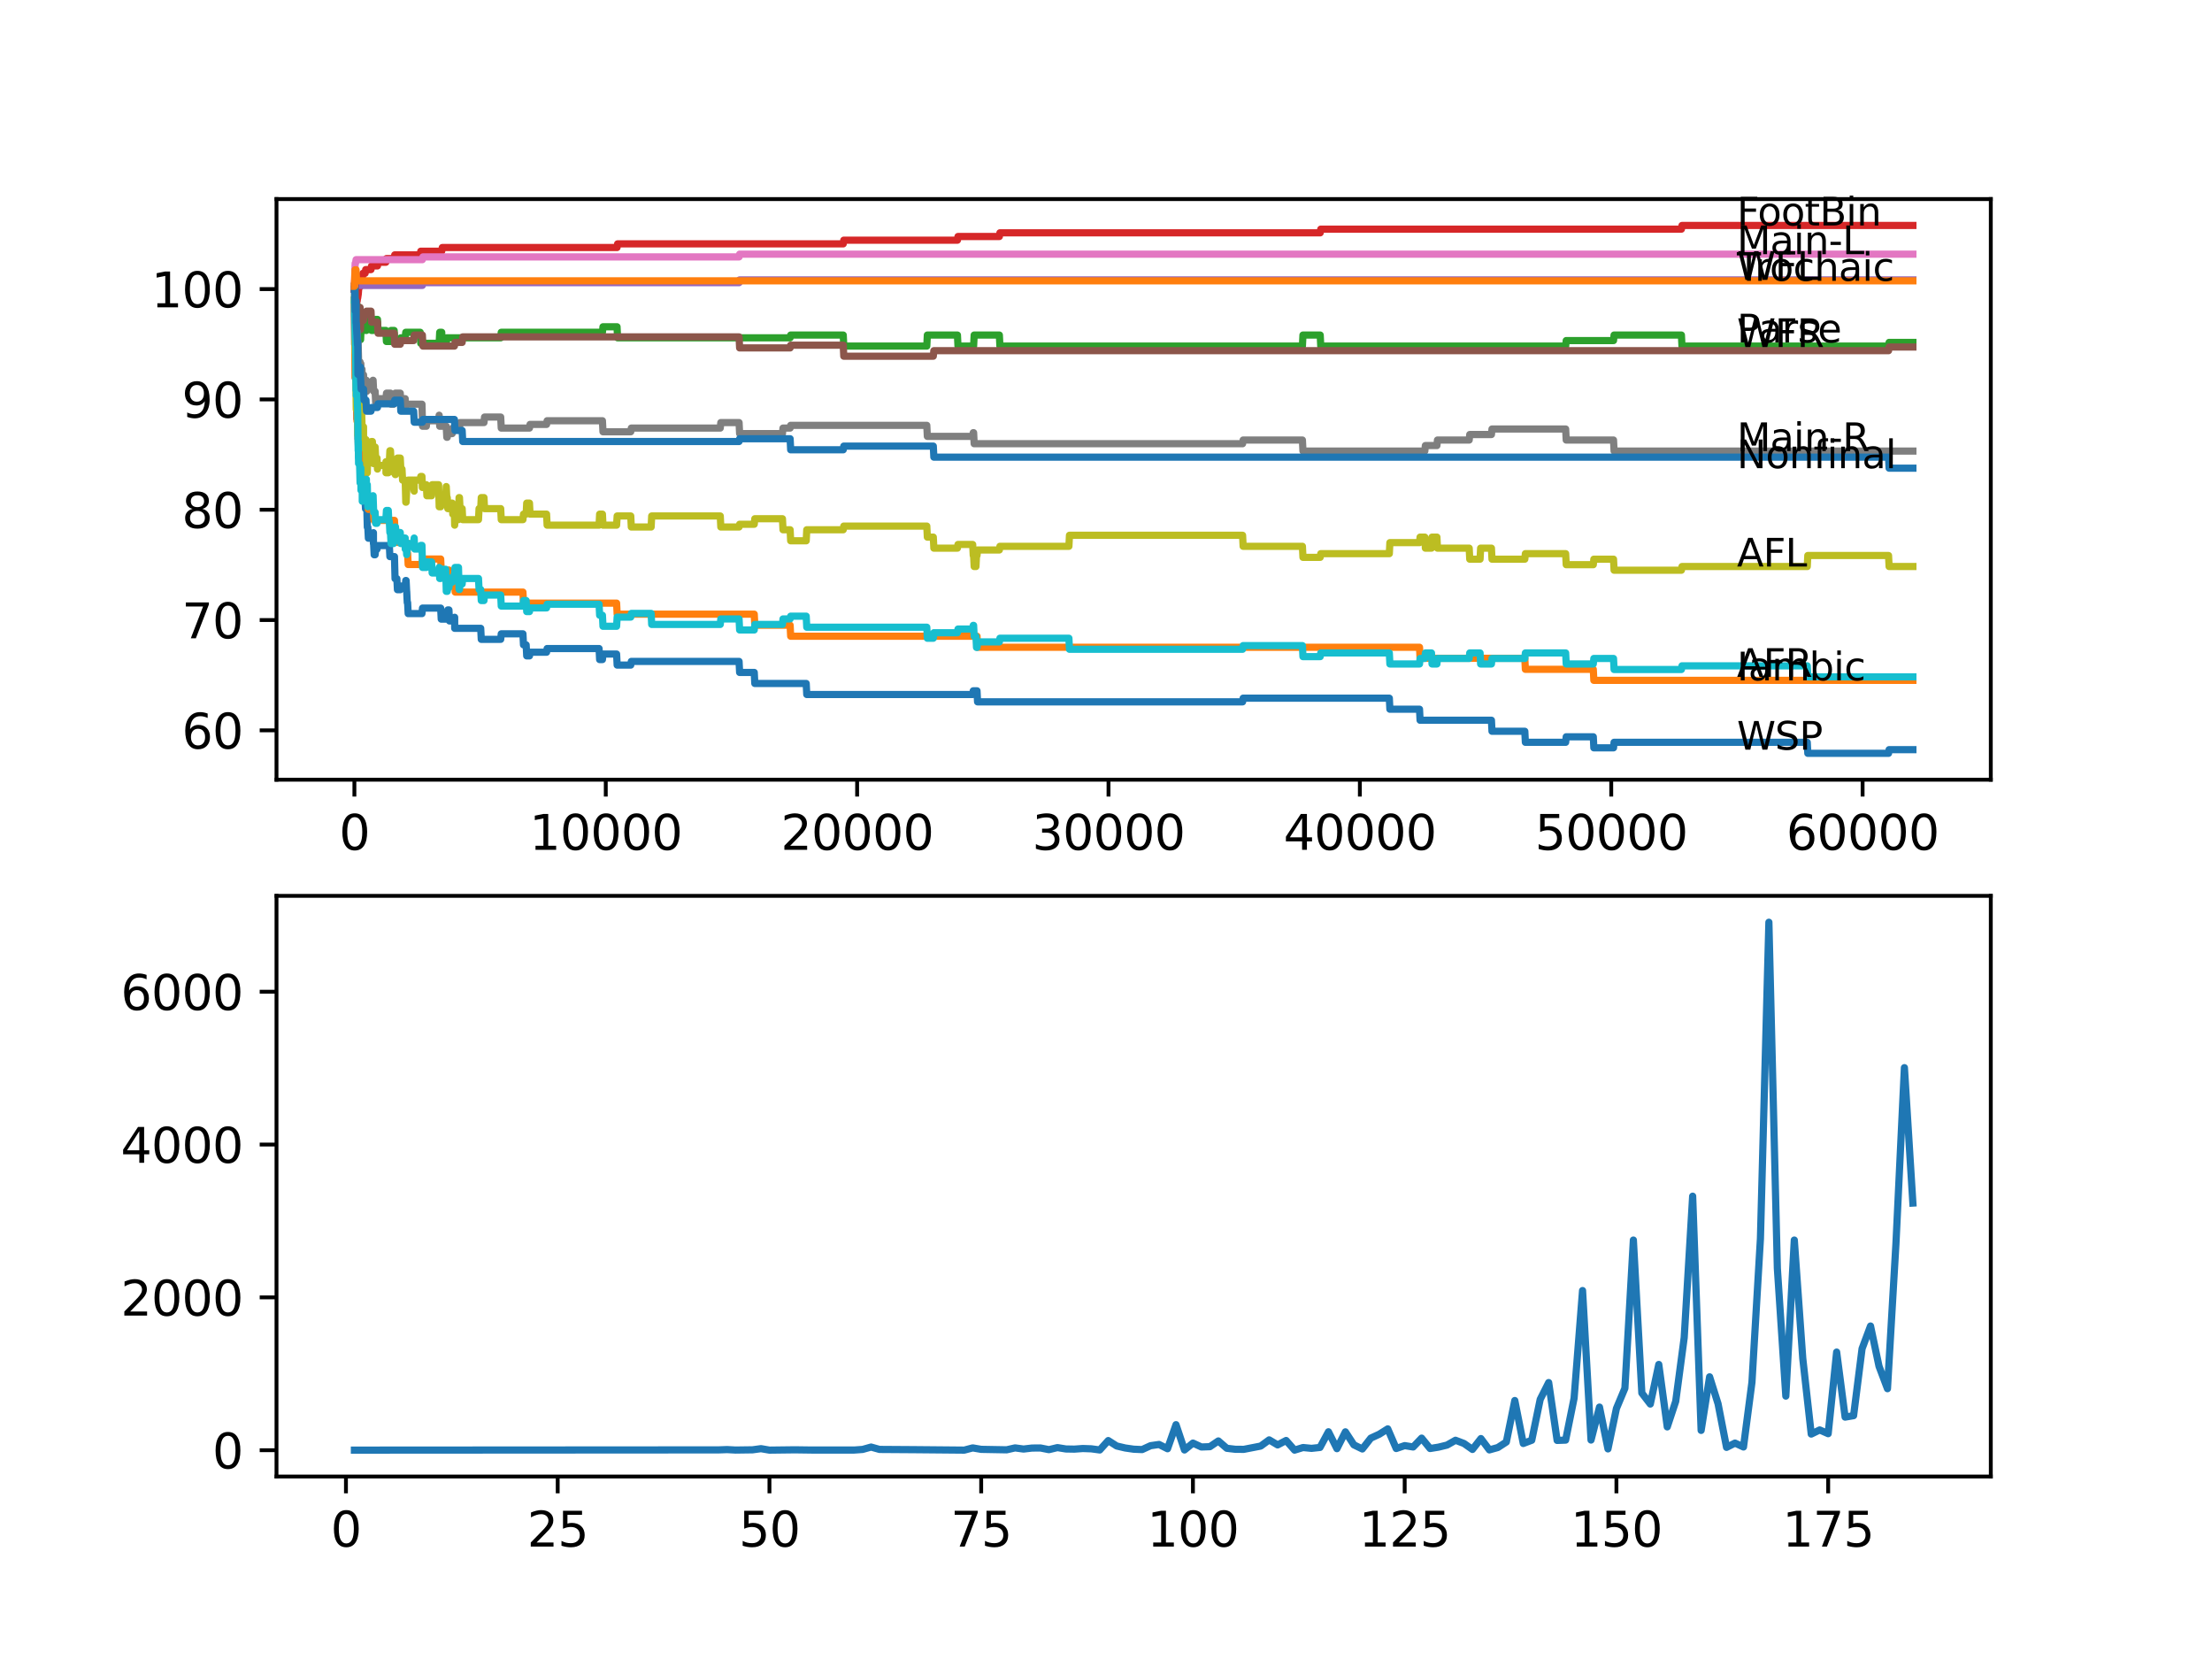 <?xml version="1.0" encoding="utf-8" standalone="no"?>
<!DOCTYPE svg PUBLIC "-//W3C//DTD SVG 1.1//EN"
  "http://www.w3.org/Graphics/SVG/1.1/DTD/svg11.dtd">
<svg xmlns:xlink="http://www.w3.org/1999/xlink" width="460.8pt" height="345.6pt" viewBox="0 0 460.8 345.6" xmlns="http://www.w3.org/2000/svg" version="1.1">
 <defs>
  <style type="text/css">*{stroke-linejoin: round; stroke-linecap: butt}</style>
 </defs>
 <g id="figure_1">
  <g id="patch_1">
   <path d="M 0 345.6 
L 460.8 345.6 
L 460.8 0 
L 0 0 
z
" style="fill: #ffffff"/>
  </g>
  <g id="axes_1">
   <g id="patch_2">
    <path d="M 57.6 162.432 
L 414.72 162.432 
L 414.72 41.472 
L 57.6 41.472 
z
" style="fill: #ffffff"/>
   </g>
   <g id="matplotlib.axis_1">
    <g id="xtick_1">
     <g id="line2d_1">
      <defs>
       <path id="m58c0544ff5" d="M 0 0 
L 0 3.5 
" style="stroke: #000000; stroke-width: 0.8"/>
      </defs>
      <g>
       <use xlink:href="#m58c0544ff5" x="73.827" y="162.432" style="stroke: #000000; stroke-width: 0.8"/>
      </g>
     </g>
     <g id="text_1">
      <!-- 0 -->
      <g transform="translate(70.646 177.03)scale(0.1 -0.1)">
       <defs>
        <path id="DejaVuSans-30" d="M 2034 4250 
Q 1547 4250 1301 3770 
Q 1056 3291 1056 2328 
Q 1056 1369 1301 889 
Q 1547 409 2034 409 
Q 2525 409 2770 889 
Q 3016 1369 3016 2328 
Q 3016 3291 2770 3770 
Q 2525 4250 2034 4250 
z
M 2034 4750 
Q 2819 4750 3233 4129 
Q 3647 3509 3647 2328 
Q 3647 1150 3233 529 
Q 2819 -91 2034 -91 
Q 1250 -91 836 529 
Q 422 1150 422 2328 
Q 422 3509 836 4129 
Q 1250 4750 2034 4750 
z
" transform="scale(0.016)"/>
       </defs>
       <use xlink:href="#DejaVuSans-30"/>
      </g>
     </g>
    </g>
    <g id="xtick_2">
     <g id="line2d_2">
      <g>
       <use xlink:href="#m58c0544ff5" x="126.192" y="162.432" style="stroke: #000000; stroke-width: 0.8"/>
      </g>
     </g>
     <g id="text_2">
      <!-- 10000 -->
      <g transform="translate(110.286 177.03)scale(0.1 -0.1)">
       <defs>
        <path id="DejaVuSans-31" d="M 794 531 
L 1825 531 
L 1825 4091 
L 703 3866 
L 703 4441 
L 1819 4666 
L 2450 4666 
L 2450 531 
L 3481 531 
L 3481 0 
L 794 0 
L 794 531 
z
" transform="scale(0.016)"/>
       </defs>
       <use xlink:href="#DejaVuSans-31"/>
       <use xlink:href="#DejaVuSans-30" x="63.623"/>
       <use xlink:href="#DejaVuSans-30" x="127.246"/>
       <use xlink:href="#DejaVuSans-30" x="190.869"/>
       <use xlink:href="#DejaVuSans-30" x="254.492"/>
      </g>
     </g>
    </g>
    <g id="xtick_3">
     <g id="line2d_3">
      <g>
       <use xlink:href="#m58c0544ff5" x="178.556" y="162.432" style="stroke: #000000; stroke-width: 0.8"/>
      </g>
     </g>
     <g id="text_3">
      <!-- 20000 -->
      <g transform="translate(162.65 177.03)scale(0.1 -0.1)">
       <defs>
        <path id="DejaVuSans-32" d="M 1228 531 
L 3431 531 
L 3431 0 
L 469 0 
L 469 531 
Q 828 903 1448 1529 
Q 2069 2156 2228 2338 
Q 2531 2678 2651 2914 
Q 2772 3150 2772 3378 
Q 2772 3750 2511 3984 
Q 2250 4219 1831 4219 
Q 1534 4219 1204 4116 
Q 875 4013 500 3803 
L 500 4441 
Q 881 4594 1212 4672 
Q 1544 4750 1819 4750 
Q 2544 4750 2975 4387 
Q 3406 4025 3406 3419 
Q 3406 3131 3298 2873 
Q 3191 2616 2906 2266 
Q 2828 2175 2409 1742 
Q 1991 1309 1228 531 
z
" transform="scale(0.016)"/>
       </defs>
       <use xlink:href="#DejaVuSans-32"/>
       <use xlink:href="#DejaVuSans-30" x="63.623"/>
       <use xlink:href="#DejaVuSans-30" x="127.246"/>
       <use xlink:href="#DejaVuSans-30" x="190.869"/>
       <use xlink:href="#DejaVuSans-30" x="254.492"/>
      </g>
     </g>
    </g>
    <g id="xtick_4">
     <g id="line2d_4">
      <g>
       <use xlink:href="#m58c0544ff5" x="230.921" y="162.432" style="stroke: #000000; stroke-width: 0.8"/>
      </g>
     </g>
     <g id="text_4">
      <!-- 30000 -->
      <g transform="translate(215.015 177.03)scale(0.1 -0.1)">
       <defs>
        <path id="DejaVuSans-33" d="M 2597 2516 
Q 3050 2419 3304 2112 
Q 3559 1806 3559 1356 
Q 3559 666 3084 287 
Q 2609 -91 1734 -91 
Q 1441 -91 1130 -33 
Q 819 25 488 141 
L 488 750 
Q 750 597 1062 519 
Q 1375 441 1716 441 
Q 2309 441 2620 675 
Q 2931 909 2931 1356 
Q 2931 1769 2642 2001 
Q 2353 2234 1838 2234 
L 1294 2234 
L 1294 2753 
L 1863 2753 
Q 2328 2753 2575 2939 
Q 2822 3125 2822 3475 
Q 2822 3834 2567 4026 
Q 2313 4219 1838 4219 
Q 1578 4219 1281 4162 
Q 984 4106 628 3988 
L 628 4550 
Q 988 4650 1302 4700 
Q 1616 4750 1894 4750 
Q 2613 4750 3031 4423 
Q 3450 4097 3450 3541 
Q 3450 3153 3228 2886 
Q 3006 2619 2597 2516 
z
" transform="scale(0.016)"/>
       </defs>
       <use xlink:href="#DejaVuSans-33"/>
       <use xlink:href="#DejaVuSans-30" x="63.623"/>
       <use xlink:href="#DejaVuSans-30" x="127.246"/>
       <use xlink:href="#DejaVuSans-30" x="190.869"/>
       <use xlink:href="#DejaVuSans-30" x="254.492"/>
      </g>
     </g>
    </g>
    <g id="xtick_5">
     <g id="line2d_5">
      <g>
       <use xlink:href="#m58c0544ff5" x="283.285" y="162.432" style="stroke: #000000; stroke-width: 0.8"/>
      </g>
     </g>
     <g id="text_5">
      <!-- 40000 -->
      <g transform="translate(267.379 177.03)scale(0.1 -0.1)">
       <defs>
        <path id="DejaVuSans-34" d="M 2419 4116 
L 825 1625 
L 2419 1625 
L 2419 4116 
z
M 2253 4666 
L 3047 4666 
L 3047 1625 
L 3713 1625 
L 3713 1100 
L 3047 1100 
L 3047 0 
L 2419 0 
L 2419 1100 
L 313 1100 
L 313 1709 
L 2253 4666 
z
" transform="scale(0.016)"/>
       </defs>
       <use xlink:href="#DejaVuSans-34"/>
       <use xlink:href="#DejaVuSans-30" x="63.623"/>
       <use xlink:href="#DejaVuSans-30" x="127.246"/>
       <use xlink:href="#DejaVuSans-30" x="190.869"/>
       <use xlink:href="#DejaVuSans-30" x="254.492"/>
      </g>
     </g>
    </g>
    <g id="xtick_6">
     <g id="line2d_6">
      <g>
       <use xlink:href="#m58c0544ff5" x="335.65" y="162.432" style="stroke: #000000; stroke-width: 0.8"/>
      </g>
     </g>
     <g id="text_6">
      <!-- 50000 -->
      <g transform="translate(319.744 177.03)scale(0.1 -0.1)">
       <defs>
        <path id="DejaVuSans-35" d="M 691 4666 
L 3169 4666 
L 3169 4134 
L 1269 4134 
L 1269 2991 
Q 1406 3038 1543 3061 
Q 1681 3084 1819 3084 
Q 2600 3084 3056 2656 
Q 3513 2228 3513 1497 
Q 3513 744 3044 326 
Q 2575 -91 1722 -91 
Q 1428 -91 1123 -41 
Q 819 9 494 109 
L 494 744 
Q 775 591 1075 516 
Q 1375 441 1709 441 
Q 2250 441 2565 725 
Q 2881 1009 2881 1497 
Q 2881 1984 2565 2268 
Q 2250 2553 1709 2553 
Q 1456 2553 1204 2497 
Q 953 2441 691 2322 
L 691 4666 
z
" transform="scale(0.016)"/>
       </defs>
       <use xlink:href="#DejaVuSans-35"/>
       <use xlink:href="#DejaVuSans-30" x="63.623"/>
       <use xlink:href="#DejaVuSans-30" x="127.246"/>
       <use xlink:href="#DejaVuSans-30" x="190.869"/>
       <use xlink:href="#DejaVuSans-30" x="254.492"/>
      </g>
     </g>
    </g>
    <g id="xtick_7">
     <g id="line2d_7">
      <g>
       <use xlink:href="#m58c0544ff5" x="388.014" y="162.432" style="stroke: #000000; stroke-width: 0.8"/>
      </g>
     </g>
     <g id="text_7">
      <!-- 60000 -->
      <g transform="translate(372.108 177.03)scale(0.1 -0.1)">
       <defs>
        <path id="DejaVuSans-36" d="M 2113 2584 
Q 1688 2584 1439 2293 
Q 1191 2003 1191 1497 
Q 1191 994 1439 701 
Q 1688 409 2113 409 
Q 2538 409 2786 701 
Q 3034 994 3034 1497 
Q 3034 2003 2786 2293 
Q 2538 2584 2113 2584 
z
M 3366 4563 
L 3366 3988 
Q 3128 4100 2886 4159 
Q 2644 4219 2406 4219 
Q 1781 4219 1451 3797 
Q 1122 3375 1075 2522 
Q 1259 2794 1537 2939 
Q 1816 3084 2150 3084 
Q 2853 3084 3261 2657 
Q 3669 2231 3669 1497 
Q 3669 778 3244 343 
Q 2819 -91 2113 -91 
Q 1303 -91 875 529 
Q 447 1150 447 2328 
Q 447 3434 972 4092 
Q 1497 4750 2381 4750 
Q 2619 4750 2861 4703 
Q 3103 4656 3366 4563 
z
" transform="scale(0.016)"/>
       </defs>
       <use xlink:href="#DejaVuSans-36"/>
       <use xlink:href="#DejaVuSans-30" x="63.623"/>
       <use xlink:href="#DejaVuSans-30" x="127.246"/>
       <use xlink:href="#DejaVuSans-30" x="190.869"/>
       <use xlink:href="#DejaVuSans-30" x="254.492"/>
      </g>
     </g>
    </g>
   </g>
   <g id="matplotlib.axis_2">
    <g id="ytick_1">
     <g id="line2d_8">
      <defs>
       <path id="me1835c98f0" d="M 0 0 
L -3.5 0 
" style="stroke: #000000; stroke-width: 0.8"/>
      </defs>
      <g>
       <use xlink:href="#me1835c98f0" x="57.6" y="152.146" style="stroke: #000000; stroke-width: 0.8"/>
      </g>
     </g>
     <g id="text_8">
      <!-- 60 -->
      <g transform="translate(37.875 155.945)scale(0.1 -0.1)">
       <use xlink:href="#DejaVuSans-36"/>
       <use xlink:href="#DejaVuSans-30" x="63.623"/>
      </g>
     </g>
    </g>
    <g id="ytick_2">
     <g id="line2d_9">
      <g>
       <use xlink:href="#me1835c98f0" x="57.6" y="129.165" style="stroke: #000000; stroke-width: 0.8"/>
      </g>
     </g>
     <g id="text_9">
      <!-- 70 -->
      <g transform="translate(37.875 132.964)scale(0.1 -0.1)">
       <defs>
        <path id="DejaVuSans-37" d="M 525 4666 
L 3525 4666 
L 3525 4397 
L 1831 0 
L 1172 0 
L 2766 4134 
L 525 4134 
L 525 4666 
z
" transform="scale(0.016)"/>
       </defs>
       <use xlink:href="#DejaVuSans-37"/>
       <use xlink:href="#DejaVuSans-30" x="63.623"/>
      </g>
     </g>
    </g>
    <g id="ytick_3">
     <g id="line2d_10">
      <g>
       <use xlink:href="#me1835c98f0" x="57.6" y="106.184" style="stroke: #000000; stroke-width: 0.8"/>
      </g>
     </g>
     <g id="text_10">
      <!-- 80 -->
      <g transform="translate(37.875 109.984)scale(0.1 -0.1)">
       <defs>
        <path id="DejaVuSans-38" d="M 2034 2216 
Q 1584 2216 1326 1975 
Q 1069 1734 1069 1313 
Q 1069 891 1326 650 
Q 1584 409 2034 409 
Q 2484 409 2743 651 
Q 3003 894 3003 1313 
Q 3003 1734 2745 1975 
Q 2488 2216 2034 2216 
z
M 1403 2484 
Q 997 2584 770 2862 
Q 544 3141 544 3541 
Q 544 4100 942 4425 
Q 1341 4750 2034 4750 
Q 2731 4750 3128 4425 
Q 3525 4100 3525 3541 
Q 3525 3141 3298 2862 
Q 3072 2584 2669 2484 
Q 3125 2378 3379 2068 
Q 3634 1759 3634 1313 
Q 3634 634 3220 271 
Q 2806 -91 2034 -91 
Q 1263 -91 848 271 
Q 434 634 434 1313 
Q 434 1759 690 2068 
Q 947 2378 1403 2484 
z
M 1172 3481 
Q 1172 3119 1398 2916 
Q 1625 2713 2034 2713 
Q 2441 2713 2670 2916 
Q 2900 3119 2900 3481 
Q 2900 3844 2670 4047 
Q 2441 4250 2034 4250 
Q 1625 4250 1398 4047 
Q 1172 3844 1172 3481 
z
" transform="scale(0.016)"/>
       </defs>
       <use xlink:href="#DejaVuSans-38"/>
       <use xlink:href="#DejaVuSans-30" x="63.623"/>
      </g>
     </g>
    </g>
    <g id="ytick_4">
     <g id="line2d_11">
      <g>
       <use xlink:href="#me1835c98f0" x="57.6" y="83.203" style="stroke: #000000; stroke-width: 0.8"/>
      </g>
     </g>
     <g id="text_11">
      <!-- 90 -->
      <g transform="translate(37.875 87.003)scale(0.1 -0.1)">
       <defs>
        <path id="DejaVuSans-39" d="M 703 97 
L 703 672 
Q 941 559 1184 500 
Q 1428 441 1663 441 
Q 2288 441 2617 861 
Q 2947 1281 2994 2138 
Q 2813 1869 2534 1725 
Q 2256 1581 1919 1581 
Q 1219 1581 811 2004 
Q 403 2428 403 3163 
Q 403 3881 828 4315 
Q 1253 4750 1959 4750 
Q 2769 4750 3195 4129 
Q 3622 3509 3622 2328 
Q 3622 1225 3098 567 
Q 2575 -91 1691 -91 
Q 1453 -91 1209 -44 
Q 966 3 703 97 
z
M 1959 2075 
Q 2384 2075 2632 2365 
Q 2881 2656 2881 3163 
Q 2881 3666 2632 3958 
Q 2384 4250 1959 4250 
Q 1534 4250 1286 3958 
Q 1038 3666 1038 3163 
Q 1038 2656 1286 2365 
Q 1534 2075 1959 2075 
z
" transform="scale(0.016)"/>
       </defs>
       <use xlink:href="#DejaVuSans-39"/>
       <use xlink:href="#DejaVuSans-30" x="63.623"/>
      </g>
     </g>
    </g>
    <g id="ytick_5">
     <g id="line2d_12">
      <g>
       <use xlink:href="#me1835c98f0" x="57.6" y="60.223" style="stroke: #000000; stroke-width: 0.8"/>
      </g>
     </g>
     <g id="text_12">
      <!-- 100 -->
      <g transform="translate(31.512 64.022)scale(0.1 -0.1)">
       <use xlink:href="#DejaVuSans-31"/>
       <use xlink:href="#DejaVuSans-30" x="63.623"/>
       <use xlink:href="#DejaVuSans-30" x="127.246"/>
      </g>
     </g>
    </g>
   </g>
   <g id="line2d_13">
    <path d="M 73.833 59.648 
L 73.979 75.543 
L 74 74.777 
L 74.021 78.799 
L 74.079 76.884 
L 74.1 76.884 
L 74.121 78.033 
L 74.215 74.203 
L 74.351 87.225 
L 74.356 87.225 
L 74.472 86.459 
L 74.503 86.459 
L 74.561 84.544 
L 74.582 91.438 
L 74.587 91.438 
L 74.618 91.438 
L 74.733 95.268 
L 75.116 95.268 
L 75.137 94.502 
L 75.199 99.099 
L 75.456 99.099 
L 75.571 101.397 
L 75.65 101.397 
L 75.765 103.695 
L 76.027 103.695 
L 76.142 105.993 
L 76.241 105.993 
L 76.357 105.227 
L 76.399 105.227 
L 76.519 109.823 
L 76.624 109.823 
L 76.739 112.121 
L 77.723 112.121 
L 77.791 110.972 
L 77.797 113.27 
L 77.828 113.27 
L 77.833 113.27 
L 77.949 115.568 
L 78.142 115.568 
L 78.258 114.419 
L 78.535 114.419 
L 78.65 113.653 
L 81.106 113.653 
L 81.221 115.951 
L 82.174 115.951 
L 82.295 120.547 
L 82.677 120.547 
L 82.792 122.845 
L 83.384 122.845 
L 83.499 122.079 
L 84.41 122.079 
L 84.526 120.93 
L 84.599 120.93 
L 84.714 123.228 
L 84.725 123.228 
L 84.84 125.527 
L 84.913 125.527 
L 85.028 127.825 
L 87.903 127.825 
L 88.018 126.676 
L 91.799 126.676 
L 91.914 128.974 
L 92.961 128.974 
L 93.077 127.825 
L 93.171 127.825 
L 93.286 127.059 
L 93.522 127.059 
L 93.637 129.357 
L 94.663 129.357 
L 94.716 128.591 
L 94.721 130.889 
L 94.763 130.889 
L 100.141 130.889 
L 100.256 133.187 
L 104.304 133.187 
L 104.419 132.038 
L 108.938 132.038 
L 109.053 134.336 
L 109.608 134.336 
L 109.723 136.634 
L 110.299 136.634 
L 110.415 135.868 
L 113.86 135.868 
L 113.975 135.102 
L 124.799 135.102 
L 124.914 137.4 
L 125.496 137.4 
L 125.611 136.251 
L 128.449 136.251 
L 128.564 138.549 
L 131.397 138.549 
L 131.512 137.783 
L 153.961 137.783 
L 154.076 140.081 
L 157.124 140.081 
L 157.239 142.379 
L 167.947 142.379 
L 168.063 144.677 
L 202.628 144.677 
L 202.744 143.911 
L 203.529 143.911 
L 203.644 146.209 
L 258.852 146.209 
L 258.967 145.443 
L 289.423 145.443 
L 289.538 147.741 
L 295.712 147.741 
L 295.827 150.04 
L 310.693 150.04 
L 310.808 152.338 
L 317.647 152.338 
L 317.762 154.636 
L 326.156 154.636 
L 326.271 153.487 
L 331.911 153.487 
L 332.026 155.785 
L 336.126 155.785 
L 336.242 154.636 
L 376.484 154.636 
L 376.599 156.934 
L 393.418 156.934 
L 393.534 156.168 
L 398.487 156.168 
L 398.487 156.168 
" clip-path="url(#p318e5aa8bc)" style="fill: none; stroke: #1f77b4; stroke-width: 1.5; stroke-linecap: square"/>
   </g>
   <g id="line2d_14">
    <path d="M 73.833 62.521 
L 73.979 78.607 
L 73.985 78.607 
L 74 76.309 
L 74.1 76.692 
L 74.115 76.692 
L 74.126 78.99 
L 74.173 76.233 
L 74.231 78.531 
L 74.241 78.531 
L 74.372 87.723 
L 74.561 87.723 
L 74.686 94.617 
L 75.137 94.617 
L 75.257 99.213 
L 75.65 99.213 
L 75.765 101.512 
L 76.027 101.512 
L 76.142 103.81 
L 76.624 103.81 
L 76.739 106.108 
L 77.791 106.108 
L 77.907 108.406 
L 82.174 108.406 
L 82.29 110.704 
L 82.677 110.704 
L 82.792 113.002 
L 84.725 113.002 
L 84.84 115.3 
L 84.913 115.3 
L 85.028 117.598 
L 87.903 117.598 
L 88.018 116.449 
L 91.799 116.449 
L 91.914 118.747 
L 93.522 118.747 
L 93.637 121.045 
L 94.716 121.045 
L 94.831 123.343 
L 108.938 123.343 
L 109.053 125.641 
L 128.449 125.641 
L 128.564 127.94 
L 157.124 127.94 
L 157.239 130.238 
L 164.596 130.238 
L 164.711 132.536 
L 203.529 132.536 
L 203.644 134.834 
L 295.712 134.834 
L 295.827 137.132 
L 317.647 137.132 
L 317.762 139.43 
L 331.911 139.43 
L 332.026 141.728 
L 398.487 141.728 
L 398.487 141.728 
" clip-path="url(#p318e5aa8bc)" style="fill: none; stroke: #ff7f0e; stroke-width: 1.5; stroke-linecap: square"/>
   </g>
   <g id="line2d_15">
    <path d="M 73.833 59.648 
L 73.859 59.648 
L 73.901 60.031 
L 73.99 56.201 
L 74.011 56.201 
L 74.1 65.393 
L 74.136 64.244 
L 74.168 64.244 
L 74.283 66.542 
L 74.304 66.542 
L 74.398 70.372 
L 74.414 68.074 
L 74.503 68.074 
L 74.513 69.223 
L 74.629 63.861 
L 74.744 66.159 
L 74.959 66.159 
L 75.079 70.755 
L 75.116 70.755 
L 75.247 67.691 
L 75.409 67.691 
L 75.493 65.393 
L 75.519 67.691 
L 75.728 67.691 
L 75.844 66.542 
L 76.063 66.542 
L 76.179 68.84 
L 76.325 68.84 
L 76.44 66.542 
L 77.284 66.542 
L 77.399 68.84 
L 77.723 68.84 
L 77.839 67.691 
L 78.142 67.691 
L 78.258 66.542 
L 78.635 66.542 
L 78.75 68.84 
L 80.384 68.84 
L 80.499 71.138 
L 81.347 71.138 
L 81.462 68.84 
L 82.112 68.84 
L 82.227 71.138 
L 83.384 71.138 
L 83.499 70.372 
L 84.41 70.372 
L 84.526 69.223 
L 87.537 69.223 
L 87.652 71.521 
L 91.485 71.521 
L 91.6 69.223 
L 92.019 69.223 
L 92.134 71.521 
L 92.961 71.521 
L 93.077 70.372 
L 104.304 70.372 
L 104.419 69.223 
L 125.496 69.223 
L 125.611 68.074 
L 128.538 68.074 
L 128.653 70.372 
L 164.596 70.372 
L 164.711 69.798 
L 175.661 69.798 
L 175.776 72.096 
L 193.067 72.096 
L 193.182 69.798 
L 199.45 69.798 
L 199.565 72.096 
L 202.822 72.096 
L 202.937 69.798 
L 208.184 69.798 
L 208.299 72.096 
L 271.315 72.096 
L 271.43 69.798 
L 275.022 69.798 
L 275.138 72.096 
L 326.156 72.096 
L 326.271 70.947 
L 336.126 70.947 
L 336.242 69.798 
L 350.27 69.798 
L 350.385 72.096 
L 393.418 72.096 
L 393.534 71.33 
L 398.487 71.33 
L 398.487 71.33 
" clip-path="url(#p318e5aa8bc)" style="fill: none; stroke: #2ca02c; stroke-width: 1.5; stroke-linecap: square"/>
   </g>
   <g id="line2d_16">
    <path d="M 73.833 60.223 
L 73.901 58.499 
L 73.906 60.797 
L 73.937 60.797 
L 73.958 60.797 
L 73.985 60.223 
L 73.99 62.521 
L 74.068 60.72 
L 74.084 60.72 
L 74.095 63.019 
L 74.194 62.099 
L 74.257 62.099 
L 74.346 60.567 
L 74.351 62.865 
L 74.362 62.865 
L 74.372 62.865 
L 74.487 62.099 
L 74.508 62.099 
L 74.623 61.333 
L 74.629 61.333 
L 74.749 59.801 
L 74.959 59.801 
L 75.084 57.695 
L 75.493 57.695 
L 75.608 56.929 
L 76.063 56.929 
L 76.179 56.163 
L 77.284 56.163 
L 77.399 55.397 
L 78.635 55.397 
L 78.75 54.63 
L 80.384 54.63 
L 80.499 53.864 
L 82.112 53.864 
L 82.227 53.098 
L 87.537 53.098 
L 87.652 52.332 
L 92.019 52.332 
L 92.134 51.566 
L 128.538 51.566 
L 128.653 50.8 
L 175.661 50.8 
L 175.776 50.034 
L 199.45 50.034 
L 199.565 49.268 
L 208.184 49.268 
L 208.299 48.502 
L 275.022 48.502 
L 275.138 47.736 
L 350.27 47.736 
L 350.385 46.97 
L 398.487 46.97 
L 398.487 46.97 
" clip-path="url(#p318e5aa8bc)" style="fill: none; stroke: #d62728; stroke-width: 1.5; stroke-linecap: square"/>
   </g>
   <g id="line2d_17">
    <path d="M 73.833 60.223 
L 73.859 60.223 
L 73.974 59.456 
L 87.987 59.456 
L 88.102 58.882 
L 153.961 58.882 
L 154.076 58.307 
L 398.487 58.307 
L 398.487 58.307 
" clip-path="url(#p318e5aa8bc)" style="fill: none; stroke: #9467bd; stroke-width: 1.5; stroke-linecap: square"/>
   </g>
   <g id="line2d_18">
    <path d="M 73.833 60.223 
L 73.906 60.223 
L 74.016 58.69 
L 74.142 65.585 
L 74.168 65.585 
L 74.173 67.883 
L 74.278 65.585 
L 74.356 65.585 
L 74.472 64.819 
L 74.508 64.819 
L 74.524 67.117 
L 74.561 64.053 
L 74.613 64.053 
L 75.016 64.053 
L 75.089 68.649 
L 75.131 66.734 
L 75.728 66.734 
L 75.844 65.585 
L 76.241 65.585 
L 76.357 64.819 
L 77.284 64.819 
L 77.399 67.117 
L 78.635 67.117 
L 78.75 69.415 
L 82.112 69.415 
L 82.227 71.713 
L 83.384 71.713 
L 83.499 70.947 
L 86.175 70.947 
L 86.29 69.798 
L 87.987 69.798 
L 88.102 72.096 
L 94.663 72.096 
L 94.779 71.33 
L 96.276 71.33 
L 96.391 70.181 
L 153.961 70.181 
L 154.076 72.479 
L 164.596 72.479 
L 164.711 71.904 
L 175.661 71.904 
L 175.776 74.203 
L 194.423 74.203 
L 194.538 73.054 
L 393.418 73.054 
L 393.534 72.287 
L 398.487 72.287 
L 398.487 72.287 
" clip-path="url(#p318e5aa8bc)" style="fill: none; stroke: #8c564b; stroke-width: 1.5; stroke-linecap: square"/>
   </g>
   <g id="line2d_19">
    <path d="M 73.833 59.648 
L 73.985 54.86 
L 74.063 54.86 
L 74.178 54.094 
L 87.987 54.094 
L 88.102 53.52 
L 153.961 53.52 
L 154.076 52.945 
L 398.487 52.945 
L 398.487 52.945 
" clip-path="url(#p318e5aa8bc)" style="fill: none; stroke: #e377c2; stroke-width: 1.5; stroke-linecap: square"/>
   </g>
   <g id="line2d_20">
    <path d="M 73.833 62.521 
L 73.88 71.713 
L 73.958 69.415 
L 74.063 66.466 
L 74.074 68.764 
L 74.095 68.764 
L 74.152 67.538 
L 74.157 69.836 
L 74.189 69.836 
L 74.215 69.836 
L 74.33 69.07 
L 74.398 69.07 
L 74.513 71.368 
L 74.602 71.368 
L 74.723 75.964 
L 74.959 75.964 
L 75 75.39 
L 75.006 77.688 
L 75.063 76.539 
L 75.137 76.539 
L 75.168 75.773 
L 75.173 78.071 
L 75.236 78.071 
L 75.351 78.071 
L 75.409 76.922 
L 75.414 79.22 
L 75.456 79.22 
L 75.466 79.22 
L 75.582 78.071 
L 75.728 78.071 
L 75.844 80.369 
L 75.875 80.369 
L 75.99 79.22 
L 76.325 79.22 
L 76.399 81.518 
L 76.435 80.369 
L 77.572 80.369 
L 77.687 79.22 
L 77.723 79.22 
L 77.839 81.518 
L 78.142 81.518 
L 78.258 83.816 
L 78.535 83.816 
L 78.65 83.05 
L 80.399 83.05 
L 80.514 81.901 
L 81.347 81.901 
L 81.462 84.199 
L 81.981 84.199 
L 82.096 83.05 
L 82.232 83.05 
L 82.347 81.901 
L 83.384 81.901 
L 83.499 84.199 
L 83.745 84.199 
L 83.861 83.05 
L 84.41 83.05 
L 84.416 85.348 
L 84.52 84.199 
L 87.903 84.199 
L 88.024 88.795 
L 88.814 88.795 
L 88.929 87.646 
L 91.37 87.646 
L 91.485 86.497 
L 91.6 88.795 
L 92.961 88.795 
L 93.077 91.094 
L 93.171 91.094 
L 93.286 90.327 
L 94.203 90.327 
L 94.318 89.178 
L 95.716 89.178 
L 95.831 88.029 
L 100.821 88.029 
L 100.937 86.88 
L 104.304 86.88 
L 104.419 89.178 
L 110.299 89.178 
L 110.415 88.412 
L 113.86 88.412 
L 113.975 87.646 
L 125.496 87.646 
L 125.611 89.944 
L 131.397 89.944 
L 131.512 89.178 
L 150.044 89.178 
L 150.159 88.029 
L 153.961 88.029 
L 154.076 90.327 
L 162.999 90.327 
L 163.114 89.178 
L 164.596 89.178 
L 164.711 88.604 
L 193.067 88.604 
L 193.182 90.902 
L 202.628 90.902 
L 202.744 90.136 
L 202.822 90.136 
L 202.937 92.434 
L 258.852 92.434 
L 258.967 91.668 
L 271.315 91.668 
L 271.43 93.966 
L 296.816 93.966 
L 296.932 92.817 
L 299.335 92.817 
L 299.45 91.668 
L 306.059 91.668 
L 306.174 90.519 
L 310.693 90.519 
L 310.808 89.37 
L 326.156 89.37 
L 326.271 91.668 
L 336.126 91.668 
L 336.242 93.966 
L 398.487 93.966 
L 398.487 93.966 
" clip-path="url(#p318e5aa8bc)" style="fill: none; stroke: #7f7f7f; stroke-width: 1.5; stroke-linecap: square"/>
   </g>
   <g id="line2d_21">
    <path d="M 73.833 62.521 
L 73.89 61.372 
L 73.906 65.393 
L 74 73.437 
L 74.026 71.636 
L 74.042 70.87 
L 74.068 75.467 
L 74.1 75.007 
L 74.215 85.272 
L 74.231 84.506 
L 74.241 84.506 
L 74.346 76.079 
L 74.367 80.676 
L 74.372 80.676 
L 74.398 79.909 
L 74.403 82.208 
L 74.472 82.208 
L 74.503 82.208 
L 74.561 90.634 
L 74.623 87.187 
L 74.629 87.187 
L 74.765 83.357 
L 74.906 83.357 
L 75 80.484 
L 75.011 82.782 
L 75.131 88.144 
L 75.137 88.144 
L 75.173 89.676 
L 75.257 86.229 
L 75.351 86.229 
L 75.472 90.825 
L 75.493 90.825 
L 75.608 90.059 
L 75.65 90.059 
L 75.728 88.91 
L 75.734 91.208 
L 75.755 91.208 
L 75.875 91.208 
L 75.99 93.507 
L 76.027 93.507 
L 76.142 91.591 
L 76.241 91.591 
L 76.362 96.188 
L 76.399 96.188 
L 76.514 98.486 
L 76.634 92.74 
L 77.284 92.74 
L 77.399 91.974 
L 77.572 91.974 
L 77.687 94.273 
L 77.723 94.273 
L 77.791 96.571 
L 77.833 95.422 
L 77.949 93.124 
L 78.142 93.124 
L 78.258 95.422 
L 78.535 95.422 
L 78.635 97.72 
L 78.645 96.954 
L 80.384 96.954 
L 80.399 96.188 
L 80.404 98.486 
L 80.483 98.486 
L 80.886 98.486 
L 81.001 96.188 
L 81.106 96.188 
L 81.221 93.89 
L 81.347 93.89 
L 81.462 96.188 
L 81.981 96.188 
L 82.096 98.486 
L 82.112 98.486 
L 82.232 96.571 
L 82.347 98.869 
L 82.394 98.869 
L 82.51 96.571 
L 82.677 96.571 
L 82.792 95.422 
L 83.384 95.422 
L 83.499 97.72 
L 83.745 97.72 
L 83.861 100.018 
L 84.41 100.018 
L 84.531 104.614 
L 84.599 104.614 
L 84.714 102.316 
L 84.725 102.316 
L 84.84 101.167 
L 84.913 101.167 
L 85.028 100.018 
L 86.175 100.018 
L 86.28 102.316 
L 86.285 100.018 
L 87.537 100.018 
L 87.652 99.252 
L 87.903 99.252 
L 87.987 101.55 
L 88.013 100.975 
L 88.814 100.975 
L 88.929 103.273 
L 89.909 103.273 
L 90.024 100.975 
L 91.37 100.975 
L 91.49 105.571 
L 91.799 105.571 
L 91.914 104.422 
L 92.019 104.422 
L 92.134 103.656 
L 92.846 103.656 
L 92.961 101.358 
L 93.077 103.656 
L 93.171 103.656 
L 93.286 105.955 
L 93.522 105.955 
L 93.637 104.805 
L 94.203 104.805 
L 94.318 107.104 
L 94.663 107.104 
L 94.716 109.402 
L 94.773 108.253 
L 95.512 108.253 
L 95.632 103.656 
L 95.716 103.656 
L 95.831 105.955 
L 96.276 105.955 
L 96.391 108.253 
L 99.68 108.253 
L 99.795 105.955 
L 100.141 105.955 
L 100.256 103.656 
L 100.821 103.656 
L 100.937 105.955 
L 104.304 105.955 
L 104.419 108.253 
L 108.938 108.253 
L 109.053 107.104 
L 109.608 107.104 
L 109.723 104.805 
L 110.299 104.805 
L 110.415 107.104 
L 113.86 107.104 
L 113.975 109.402 
L 124.799 109.402 
L 124.914 107.104 
L 125.496 107.104 
L 125.611 109.402 
L 128.449 109.402 
L 128.564 107.487 
L 131.397 107.487 
L 131.512 109.785 
L 135.644 109.785 
L 135.759 107.487 
L 150.044 107.487 
L 150.159 109.785 
L 153.961 109.785 
L 154.076 109.21 
L 157.124 109.21 
L 157.239 108.061 
L 162.999 108.061 
L 163.114 110.359 
L 164.596 110.359 
L 164.711 112.657 
L 167.947 112.657 
L 168.063 110.359 
L 175.661 110.359 
L 175.776 109.593 
L 193.067 109.593 
L 193.182 111.891 
L 194.423 111.891 
L 194.538 114.189 
L 199.45 114.189 
L 199.565 113.423 
L 202.628 113.423 
L 202.744 115.721 
L 202.822 115.721 
L 202.937 118.019 
L 203.309 118.019 
L 203.424 115.721 
L 203.529 115.721 
L 203.644 114.572 
L 208.184 114.572 
L 208.299 113.806 
L 222.674 113.806 
L 222.789 111.508 
L 258.852 111.508 
L 258.967 113.806 
L 271.315 113.806 
L 271.43 116.104 
L 275.022 116.104 
L 275.138 115.338 
L 289.423 115.338 
L 289.538 113.04 
L 295.712 113.04 
L 295.827 111.891 
L 296.816 111.891 
L 296.932 114.189 
L 298.204 114.189 
L 298.319 111.891 
L 299.335 111.891 
L 299.45 114.189 
L 306.059 114.189 
L 306.174 116.487 
L 308.326 116.487 
L 308.441 114.189 
L 310.693 114.189 
L 310.808 116.487 
L 317.647 116.487 
L 317.762 115.338 
L 326.156 115.338 
L 326.271 117.636 
L 331.911 117.636 
L 332.026 116.487 
L 336.126 116.487 
L 336.242 118.786 
L 350.27 118.786 
L 350.385 118.019 
L 376.484 118.019 
L 376.599 115.721 
L 393.418 115.721 
L 393.534 118.019 
L 398.487 118.019 
L 398.487 118.019 
" clip-path="url(#p318e5aa8bc)" style="fill: none; stroke: #bcbd22; stroke-width: 1.5; stroke-linecap: square"/>
   </g>
   <g id="line2d_22">
    <path d="M 73.833 62.521 
L 73.859 61.946 
L 73.896 65.968 
L 73.901 65.393 
L 74 70.564 
L 74.016 69.223 
L 74.063 68.764 
L 74.068 71.062 
L 74.079 71.062 
L 74.168 81.327 
L 74.21 80.867 
L 74.215 80.867 
L 74.278 78.186 
L 74.225 82.399 
L 74.341 78.569 
L 74.346 78.569 
L 74.466 84.697 
L 74.503 84.697 
L 74.618 93.89 
L 74.629 92.74 
L 74.639 91.974 
L 74.697 96.571 
L 74.712 96.571 
L 74.906 96.571 
L 75.011 100.592 
L 75.021 99.443 
L 75.089 99.443 
L 75.168 97.528 
L 75.173 99.826 
L 75.189 99.826 
L 75.194 102.124 
L 75.299 100.975 
L 75.351 100.975 
L 75.409 99.826 
L 75.414 102.124 
L 75.456 102.124 
L 75.466 104.422 
L 75.566 102.507 
L 75.65 102.507 
L 75.728 101.358 
L 75.734 103.656 
L 75.755 103.656 
L 75.875 103.656 
L 75.99 102.507 
L 76.027 102.507 
L 76.142 100.592 
L 76.241 100.592 
L 76.325 99.826 
L 76.331 102.124 
L 76.341 102.124 
L 76.399 102.124 
L 76.514 100.975 
L 76.624 105.571 
L 76.629 104.422 
L 77.572 104.422 
L 77.687 103.273 
L 77.723 103.273 
L 77.839 106.721 
L 78.142 106.721 
L 78.258 109.019 
L 78.535 109.019 
L 78.65 108.253 
L 80.384 108.253 
L 80.504 106.338 
L 80.886 106.338 
L 81.001 108.636 
L 81.106 108.636 
L 81.221 110.934 
L 81.347 110.934 
L 81.462 113.232 
L 81.981 113.232 
L 82.096 112.083 
L 82.174 112.083 
L 82.295 109.785 
L 82.394 109.785 
L 82.51 112.083 
L 82.677 112.083 
L 82.792 110.934 
L 83.384 110.934 
L 83.499 113.232 
L 83.745 113.232 
L 83.861 112.083 
L 84.41 112.083 
L 84.416 114.381 
L 84.52 113.232 
L 84.599 113.232 
L 84.714 115.53 
L 84.725 115.53 
L 84.84 114.381 
L 84.913 114.381 
L 85.028 113.232 
L 86.175 113.232 
L 86.28 112.083 
L 86.395 114.381 
L 87.537 114.381 
L 87.652 113.615 
L 87.903 113.615 
L 88.024 118.211 
L 88.814 118.211 
L 88.929 117.062 
L 89.909 117.062 
L 90.024 119.36 
L 91.37 119.36 
L 91.485 118.211 
L 91.6 120.509 
L 91.799 120.509 
L 91.914 119.36 
L 92.019 119.36 
L 92.134 118.594 
L 92.846 118.594 
L 92.967 123.19 
L 93.171 123.19 
L 93.286 122.424 
L 93.522 122.424 
L 93.637 121.275 
L 94.203 121.275 
L 94.318 120.126 
L 94.663 120.126 
L 94.784 118.211 
L 95.512 118.211 
L 95.632 122.807 
L 95.716 122.807 
L 95.831 121.658 
L 96.276 121.658 
L 96.391 120.509 
L 99.68 120.509 
L 99.795 122.807 
L 100.141 122.807 
L 100.256 125.105 
L 100.821 125.105 
L 100.937 123.956 
L 104.304 123.956 
L 104.419 126.254 
L 108.938 126.254 
L 109.053 125.105 
L 109.608 125.105 
L 109.723 127.403 
L 110.299 127.403 
L 110.415 126.637 
L 113.86 126.637 
L 113.975 125.871 
L 124.799 125.871 
L 124.914 128.169 
L 125.496 128.169 
L 125.611 130.467 
L 128.449 130.467 
L 128.564 128.552 
L 131.397 128.552 
L 131.512 127.786 
L 135.644 127.786 
L 135.759 130.084 
L 150.044 130.084 
L 150.159 128.935 
L 153.961 128.935 
L 154.076 131.234 
L 157.124 131.234 
L 157.239 130.084 
L 162.999 130.084 
L 163.114 128.935 
L 164.596 128.935 
L 164.711 128.361 
L 167.947 128.361 
L 168.063 130.659 
L 193.067 130.659 
L 193.182 132.957 
L 194.423 132.957 
L 194.538 131.808 
L 199.45 131.808 
L 199.565 131.042 
L 202.628 131.042 
L 202.744 130.276 
L 202.822 130.276 
L 202.937 132.574 
L 203.309 132.574 
L 203.424 134.872 
L 203.529 134.872 
L 203.644 133.723 
L 208.184 133.723 
L 208.299 132.957 
L 222.674 132.957 
L 222.789 135.255 
L 258.852 135.255 
L 258.967 134.489 
L 271.315 134.489 
L 271.43 136.787 
L 275.022 136.787 
L 275.138 136.021 
L 289.423 136.021 
L 289.538 138.319 
L 295.712 138.319 
L 295.827 137.17 
L 296.816 137.17 
L 296.932 136.021 
L 298.204 136.021 
L 298.319 138.319 
L 299.335 138.319 
L 299.45 137.17 
L 306.059 137.17 
L 306.174 136.021 
L 308.326 136.021 
L 308.441 138.319 
L 310.693 138.319 
L 310.808 137.17 
L 317.647 137.17 
L 317.762 136.021 
L 326.156 136.021 
L 326.271 138.319 
L 331.911 138.319 
L 332.026 137.17 
L 336.126 137.17 
L 336.242 139.468 
L 350.27 139.468 
L 350.385 138.702 
L 376.484 138.702 
L 376.599 141 
L 398.487 141 
L 398.487 141 
" clip-path="url(#p318e5aa8bc)" style="fill: none; stroke: #17becf; stroke-width: 1.5; stroke-linecap: square"/>
   </g>
   <g id="line2d_23">
    <path d="M 73.833 60.223 
L 73.906 60.223 
L 74.016 64.819 
L 74.026 64.359 
L 74.142 63.133 
L 74.168 63.133 
L 74.173 62.674 
L 74.184 67.27 
L 74.225 67.27 
L 74.341 69.568 
L 74.356 69.568 
L 74.472 71.866 
L 74.508 71.866 
L 74.524 71.1 
L 74.561 77.994 
L 74.576 77.994 
L 75.016 77.994 
L 75.089 76.462 
L 75.095 78.76 
L 75.116 78.76 
L 75.231 81.059 
L 75.728 81.059 
L 75.844 83.357 
L 76.241 83.357 
L 76.357 85.655 
L 77.284 85.655 
L 77.399 84.889 
L 78.635 84.889 
L 78.75 84.123 
L 82.112 84.123 
L 82.227 83.357 
L 83.384 83.357 
L 83.499 85.655 
L 86.175 85.655 
L 86.29 87.953 
L 87.987 87.953 
L 88.102 87.378 
L 94.663 87.378 
L 94.779 89.676 
L 96.276 89.676 
L 96.391 91.974 
L 153.961 91.974 
L 154.076 91.4 
L 164.596 91.4 
L 164.711 93.698 
L 175.661 93.698 
L 175.776 92.932 
L 194.423 92.932 
L 194.538 95.23 
L 393.418 95.23 
L 393.534 97.528 
L 398.487 97.528 
L 398.487 97.528 
" clip-path="url(#p318e5aa8bc)" style="fill: none; stroke: #1f77b4; stroke-width: 1.5; stroke-linecap: square"/>
   </g>
   <g id="line2d_24">
    <path d="M 73.833 59.648 
L 73.838 59.648 
L 73.964 56.201 
L 74.168 56.201 
L 74.283 58.499 
L 398.487 58.499 
L 398.487 58.499 
" clip-path="url(#p318e5aa8bc)" style="fill: none; stroke: #ff7f0e; stroke-width: 1.5; stroke-linecap: square"/>
   </g>
   <g id="patch_3">
    <path d="M 57.6 162.432 
L 57.6 41.472 
" style="fill: none; stroke: #000000; stroke-width: 0.8; stroke-linejoin: miter; stroke-linecap: square"/>
   </g>
   <g id="patch_4">
    <path d="M 414.72 162.432 
L 414.72 41.472 
" style="fill: none; stroke: #000000; stroke-width: 0.8; stroke-linejoin: miter; stroke-linecap: square"/>
   </g>
   <g id="patch_5">
    <path d="M 57.6 162.432 
L 414.72 162.432 
" style="fill: none; stroke: #000000; stroke-width: 0.8; stroke-linejoin: miter; stroke-linecap: square"/>
   </g>
   <g id="patch_6">
    <path d="M 57.6 41.472 
L 414.72 41.472 
" style="fill: none; stroke: #000000; stroke-width: 0.8; stroke-linejoin: miter; stroke-linecap: square"/>
   </g>
   <g id="text_13">
    <!-- WSP -->
    <g transform="translate(361.832 156.168)scale(0.08 -0.08)">
     <defs>
      <path id="DejaVuSans-57" d="M 213 4666 
L 850 4666 
L 1831 722 
L 2809 4666 
L 3519 4666 
L 4500 722 
L 5478 4666 
L 6119 4666 
L 4947 0 
L 4153 0 
L 3169 4050 
L 2175 0 
L 1381 0 
L 213 4666 
z
" transform="scale(0.016)"/>
      <path id="DejaVuSans-53" d="M 3425 4513 
L 3425 3897 
Q 3066 4069 2747 4153 
Q 2428 4238 2131 4238 
Q 1616 4238 1336 4038 
Q 1056 3838 1056 3469 
Q 1056 3159 1242 3001 
Q 1428 2844 1947 2747 
L 2328 2669 
Q 3034 2534 3370 2195 
Q 3706 1856 3706 1288 
Q 3706 609 3251 259 
Q 2797 -91 1919 -91 
Q 1588 -91 1214 -16 
Q 841 59 441 206 
L 441 856 
Q 825 641 1194 531 
Q 1563 422 1919 422 
Q 2459 422 2753 634 
Q 3047 847 3047 1241 
Q 3047 1584 2836 1778 
Q 2625 1972 2144 2069 
L 1759 2144 
Q 1053 2284 737 2584 
Q 422 2884 422 3419 
Q 422 4038 858 4394 
Q 1294 4750 2059 4750 
Q 2388 4750 2728 4690 
Q 3069 4631 3425 4513 
z
" transform="scale(0.016)"/>
      <path id="DejaVuSans-50" d="M 1259 4147 
L 1259 2394 
L 2053 2394 
Q 2494 2394 2734 2622 
Q 2975 2850 2975 3272 
Q 2975 3691 2734 3919 
Q 2494 4147 2053 4147 
L 1259 4147 
z
M 628 4666 
L 2053 4666 
Q 2838 4666 3239 4311 
Q 3641 3956 3641 3272 
Q 3641 2581 3239 2228 
Q 2838 1875 2053 1875 
L 1259 1875 
L 1259 0 
L 628 0 
L 628 4666 
z
" transform="scale(0.016)"/>
     </defs>
     <use xlink:href="#DejaVuSans-57"/>
     <use xlink:href="#DejaVuSans-53" x="98.877"/>
     <use xlink:href="#DejaVuSans-50" x="162.354"/>
    </g>
   </g>
   <g id="text_14">
    <!-- Iambic -->
    <g transform="translate(361.832 141.728)scale(0.08 -0.08)">
     <defs>
      <path id="DejaVuSans-49" d="M 628 4666 
L 1259 4666 
L 1259 0 
L 628 0 
L 628 4666 
z
" transform="scale(0.016)"/>
      <path id="DejaVuSans-61" d="M 2194 1759 
Q 1497 1759 1228 1600 
Q 959 1441 959 1056 
Q 959 750 1161 570 
Q 1363 391 1709 391 
Q 2188 391 2477 730 
Q 2766 1069 2766 1631 
L 2766 1759 
L 2194 1759 
z
M 3341 1997 
L 3341 0 
L 2766 0 
L 2766 531 
Q 2569 213 2275 61 
Q 1981 -91 1556 -91 
Q 1019 -91 701 211 
Q 384 513 384 1019 
Q 384 1609 779 1909 
Q 1175 2209 1959 2209 
L 2766 2209 
L 2766 2266 
Q 2766 2663 2505 2880 
Q 2244 3097 1772 3097 
Q 1472 3097 1187 3025 
Q 903 2953 641 2809 
L 641 3341 
Q 956 3463 1253 3523 
Q 1550 3584 1831 3584 
Q 2591 3584 2966 3190 
Q 3341 2797 3341 1997 
z
" transform="scale(0.016)"/>
      <path id="DejaVuSans-6d" d="M 3328 2828 
Q 3544 3216 3844 3400 
Q 4144 3584 4550 3584 
Q 5097 3584 5394 3201 
Q 5691 2819 5691 2113 
L 5691 0 
L 5113 0 
L 5113 2094 
Q 5113 2597 4934 2840 
Q 4756 3084 4391 3084 
Q 3944 3084 3684 2787 
Q 3425 2491 3425 1978 
L 3425 0 
L 2847 0 
L 2847 2094 
Q 2847 2600 2669 2842 
Q 2491 3084 2119 3084 
Q 1678 3084 1418 2786 
Q 1159 2488 1159 1978 
L 1159 0 
L 581 0 
L 581 3500 
L 1159 3500 
L 1159 2956 
Q 1356 3278 1631 3431 
Q 1906 3584 2284 3584 
Q 2666 3584 2933 3390 
Q 3200 3197 3328 2828 
z
" transform="scale(0.016)"/>
      <path id="DejaVuSans-62" d="M 3116 1747 
Q 3116 2381 2855 2742 
Q 2594 3103 2138 3103 
Q 1681 3103 1420 2742 
Q 1159 2381 1159 1747 
Q 1159 1113 1420 752 
Q 1681 391 2138 391 
Q 2594 391 2855 752 
Q 3116 1113 3116 1747 
z
M 1159 2969 
Q 1341 3281 1617 3432 
Q 1894 3584 2278 3584 
Q 2916 3584 3314 3078 
Q 3713 2572 3713 1747 
Q 3713 922 3314 415 
Q 2916 -91 2278 -91 
Q 1894 -91 1617 61 
Q 1341 213 1159 525 
L 1159 0 
L 581 0 
L 581 4863 
L 1159 4863 
L 1159 2969 
z
" transform="scale(0.016)"/>
      <path id="DejaVuSans-69" d="M 603 3500 
L 1178 3500 
L 1178 0 
L 603 0 
L 603 3500 
z
M 603 4863 
L 1178 4863 
L 1178 4134 
L 603 4134 
L 603 4863 
z
" transform="scale(0.016)"/>
      <path id="DejaVuSans-63" d="M 3122 3366 
L 3122 2828 
Q 2878 2963 2633 3030 
Q 2388 3097 2138 3097 
Q 1578 3097 1268 2742 
Q 959 2388 959 1747 
Q 959 1106 1268 751 
Q 1578 397 2138 397 
Q 2388 397 2633 464 
Q 2878 531 3122 666 
L 3122 134 
Q 2881 22 2623 -34 
Q 2366 -91 2075 -91 
Q 1284 -91 818 406 
Q 353 903 353 1747 
Q 353 2603 823 3093 
Q 1294 3584 2113 3584 
Q 2378 3584 2631 3529 
Q 2884 3475 3122 3366 
z
" transform="scale(0.016)"/>
     </defs>
     <use xlink:href="#DejaVuSans-49"/>
     <use xlink:href="#DejaVuSans-61" x="29.492"/>
     <use xlink:href="#DejaVuSans-6d" x="90.771"/>
     <use xlink:href="#DejaVuSans-62" x="188.184"/>
     <use xlink:href="#DejaVuSans-69" x="251.66"/>
     <use xlink:href="#DejaVuSans-63" x="279.443"/>
    </g>
   </g>
   <g id="text_15">
    <!-- Parse -->
    <g transform="translate(361.832 71.33)scale(0.08 -0.08)">
     <defs>
      <path id="DejaVuSans-72" d="M 2631 2963 
Q 2534 3019 2420 3045 
Q 2306 3072 2169 3072 
Q 1681 3072 1420 2755 
Q 1159 2438 1159 1844 
L 1159 0 
L 581 0 
L 581 3500 
L 1159 3500 
L 1159 2956 
Q 1341 3275 1631 3429 
Q 1922 3584 2338 3584 
Q 2397 3584 2469 3576 
Q 2541 3569 2628 3553 
L 2631 2963 
z
" transform="scale(0.016)"/>
      <path id="DejaVuSans-73" d="M 2834 3397 
L 2834 2853 
Q 2591 2978 2328 3040 
Q 2066 3103 1784 3103 
Q 1356 3103 1142 2972 
Q 928 2841 928 2578 
Q 928 2378 1081 2264 
Q 1234 2150 1697 2047 
L 1894 2003 
Q 2506 1872 2764 1633 
Q 3022 1394 3022 966 
Q 3022 478 2636 193 
Q 2250 -91 1575 -91 
Q 1294 -91 989 -36 
Q 684 19 347 128 
L 347 722 
Q 666 556 975 473 
Q 1284 391 1588 391 
Q 1994 391 2212 530 
Q 2431 669 2431 922 
Q 2431 1156 2273 1281 
Q 2116 1406 1581 1522 
L 1381 1569 
Q 847 1681 609 1914 
Q 372 2147 372 2553 
Q 372 3047 722 3315 
Q 1072 3584 1716 3584 
Q 2034 3584 2315 3537 
Q 2597 3491 2834 3397 
z
" transform="scale(0.016)"/>
      <path id="DejaVuSans-65" d="M 3597 1894 
L 3597 1613 
L 953 1613 
Q 991 1019 1311 708 
Q 1631 397 2203 397 
Q 2534 397 2845 478 
Q 3156 559 3463 722 
L 3463 178 
Q 3153 47 2828 -22 
Q 2503 -91 2169 -91 
Q 1331 -91 842 396 
Q 353 884 353 1716 
Q 353 2575 817 3079 
Q 1281 3584 2069 3584 
Q 2775 3584 3186 3129 
Q 3597 2675 3597 1894 
z
M 3022 2063 
Q 3016 2534 2758 2815 
Q 2500 3097 2075 3097 
Q 1594 3097 1305 2825 
Q 1016 2553 972 2059 
L 3022 2063 
z
" transform="scale(0.016)"/>
     </defs>
     <use xlink:href="#DejaVuSans-50"/>
     <use xlink:href="#DejaVuSans-61" x="55.803"/>
     <use xlink:href="#DejaVuSans-72" x="117.082"/>
     <use xlink:href="#DejaVuSans-73" x="158.195"/>
     <use xlink:href="#DejaVuSans-65" x="210.295"/>
    </g>
   </g>
   <g id="text_16">
    <!-- FootBin -->
    <g transform="translate(361.832 46.97)scale(0.08 -0.08)">
     <defs>
      <path id="DejaVuSans-46" d="M 628 4666 
L 3309 4666 
L 3309 4134 
L 1259 4134 
L 1259 2759 
L 3109 2759 
L 3109 2228 
L 1259 2228 
L 1259 0 
L 628 0 
L 628 4666 
z
" transform="scale(0.016)"/>
      <path id="DejaVuSans-6f" d="M 1959 3097 
Q 1497 3097 1228 2736 
Q 959 2375 959 1747 
Q 959 1119 1226 758 
Q 1494 397 1959 397 
Q 2419 397 2687 759 
Q 2956 1122 2956 1747 
Q 2956 2369 2687 2733 
Q 2419 3097 1959 3097 
z
M 1959 3584 
Q 2709 3584 3137 3096 
Q 3566 2609 3566 1747 
Q 3566 888 3137 398 
Q 2709 -91 1959 -91 
Q 1206 -91 779 398 
Q 353 888 353 1747 
Q 353 2609 779 3096 
Q 1206 3584 1959 3584 
z
" transform="scale(0.016)"/>
      <path id="DejaVuSans-74" d="M 1172 4494 
L 1172 3500 
L 2356 3500 
L 2356 3053 
L 1172 3053 
L 1172 1153 
Q 1172 725 1289 603 
Q 1406 481 1766 481 
L 2356 481 
L 2356 0 
L 1766 0 
Q 1100 0 847 248 
Q 594 497 594 1153 
L 594 3053 
L 172 3053 
L 172 3500 
L 594 3500 
L 594 4494 
L 1172 4494 
z
" transform="scale(0.016)"/>
      <path id="DejaVuSans-42" d="M 1259 2228 
L 1259 519 
L 2272 519 
Q 2781 519 3026 730 
Q 3272 941 3272 1375 
Q 3272 1813 3026 2020 
Q 2781 2228 2272 2228 
L 1259 2228 
z
M 1259 4147 
L 1259 2741 
L 2194 2741 
Q 2656 2741 2882 2914 
Q 3109 3088 3109 3444 
Q 3109 3797 2882 3972 
Q 2656 4147 2194 4147 
L 1259 4147 
z
M 628 4666 
L 2241 4666 
Q 2963 4666 3353 4366 
Q 3744 4066 3744 3513 
Q 3744 3084 3544 2831 
Q 3344 2578 2956 2516 
Q 3422 2416 3680 2098 
Q 3938 1781 3938 1306 
Q 3938 681 3513 340 
Q 3088 0 2303 0 
L 628 0 
L 628 4666 
z
" transform="scale(0.016)"/>
      <path id="DejaVuSans-6e" d="M 3513 2113 
L 3513 0 
L 2938 0 
L 2938 2094 
Q 2938 2591 2744 2837 
Q 2550 3084 2163 3084 
Q 1697 3084 1428 2787 
Q 1159 2491 1159 1978 
L 1159 0 
L 581 0 
L 581 3500 
L 1159 3500 
L 1159 2956 
Q 1366 3272 1645 3428 
Q 1925 3584 2291 3584 
Q 2894 3584 3203 3211 
Q 3513 2838 3513 2113 
z
" transform="scale(0.016)"/>
     </defs>
     <use xlink:href="#DejaVuSans-46"/>
     <use xlink:href="#DejaVuSans-6f" x="53.895"/>
     <use xlink:href="#DejaVuSans-6f" x="115.076"/>
     <use xlink:href="#DejaVuSans-74" x="176.258"/>
     <use xlink:href="#DejaVuSans-42" x="215.467"/>
     <use xlink:href="#DejaVuSans-69" x="284.07"/>
     <use xlink:href="#DejaVuSans-6e" x="311.854"/>
    </g>
   </g>
   <g id="text_17">
    <!-- WFL -->
    <g transform="translate(361.832 58.307)scale(0.08 -0.08)">
     <defs>
      <path id="DejaVuSans-4c" d="M 628 4666 
L 1259 4666 
L 1259 531 
L 3531 531 
L 3531 0 
L 628 0 
L 628 4666 
z
" transform="scale(0.016)"/>
     </defs>
     <use xlink:href="#DejaVuSans-57"/>
     <use xlink:href="#DejaVuSans-46" x="98.877"/>
     <use xlink:href="#DejaVuSans-4c" x="156.396"/>
    </g>
   </g>
   <g id="text_18">
    <!-- WFR -->
    <g transform="translate(361.832 72.287)scale(0.08 -0.08)">
     <defs>
      <path id="DejaVuSans-52" d="M 2841 2188 
Q 3044 2119 3236 1894 
Q 3428 1669 3622 1275 
L 4263 0 
L 3584 0 
L 2988 1197 
Q 2756 1666 2539 1819 
Q 2322 1972 1947 1972 
L 1259 1972 
L 1259 0 
L 628 0 
L 628 4666 
L 2053 4666 
Q 2853 4666 3247 4331 
Q 3641 3997 3641 3322 
Q 3641 2881 3436 2590 
Q 3231 2300 2841 2188 
z
M 1259 4147 
L 1259 2491 
L 2053 2491 
Q 2509 2491 2742 2702 
Q 2975 2913 2975 3322 
Q 2975 3731 2742 3939 
Q 2509 4147 2053 4147 
L 1259 4147 
z
" transform="scale(0.016)"/>
     </defs>
     <use xlink:href="#DejaVuSans-57"/>
     <use xlink:href="#DejaVuSans-46" x="98.877"/>
     <use xlink:href="#DejaVuSans-52" x="156.396"/>
    </g>
   </g>
   <g id="text_19">
    <!-- Main-L -->
    <g transform="translate(361.832 52.945)scale(0.08 -0.08)">
     <defs>
      <path id="DejaVuSans-4d" d="M 628 4666 
L 1569 4666 
L 2759 1491 
L 3956 4666 
L 4897 4666 
L 4897 0 
L 4281 0 
L 4281 4097 
L 3078 897 
L 2444 897 
L 1241 4097 
L 1241 0 
L 628 0 
L 628 4666 
z
" transform="scale(0.016)"/>
      <path id="DejaVuSans-2d" d="M 313 2009 
L 1997 2009 
L 1997 1497 
L 313 1497 
L 313 2009 
z
" transform="scale(0.016)"/>
     </defs>
     <use xlink:href="#DejaVuSans-4d"/>
     <use xlink:href="#DejaVuSans-61" x="86.279"/>
     <use xlink:href="#DejaVuSans-69" x="147.559"/>
     <use xlink:href="#DejaVuSans-6e" x="175.342"/>
     <use xlink:href="#DejaVuSans-2d" x="238.721"/>
     <use xlink:href="#DejaVuSans-4c" x="274.805"/>
    </g>
   </g>
   <g id="text_20">
    <!-- Main-R -->
    <g transform="translate(361.832 93.966)scale(0.08 -0.08)">
     <use xlink:href="#DejaVuSans-4d"/>
     <use xlink:href="#DejaVuSans-61" x="86.279"/>
     <use xlink:href="#DejaVuSans-69" x="147.559"/>
     <use xlink:href="#DejaVuSans-6e" x="175.342"/>
     <use xlink:href="#DejaVuSans-2d" x="238.721"/>
     <use xlink:href="#DejaVuSans-52" x="274.805"/>
    </g>
   </g>
   <g id="text_21">
    <!-- AFL -->
    <g transform="translate(361.832 118.019)scale(0.08 -0.08)">
     <defs>
      <path id="DejaVuSans-41" d="M 2188 4044 
L 1331 1722 
L 3047 1722 
L 2188 4044 
z
M 1831 4666 
L 2547 4666 
L 4325 0 
L 3669 0 
L 3244 1197 
L 1141 1197 
L 716 0 
L 50 0 
L 1831 4666 
z
" transform="scale(0.016)"/>
     </defs>
     <use xlink:href="#DejaVuSans-41"/>
     <use xlink:href="#DejaVuSans-46" x="68.408"/>
     <use xlink:href="#DejaVuSans-4c" x="125.928"/>
    </g>
   </g>
   <g id="text_22">
    <!-- AFR -->
    <g transform="translate(361.832 141)scale(0.08 -0.08)">
     <use xlink:href="#DejaVuSans-41"/>
     <use xlink:href="#DejaVuSans-46" x="68.408"/>
     <use xlink:href="#DejaVuSans-52" x="125.928"/>
    </g>
   </g>
   <g id="text_23">
    <!-- Nonfinal -->
    <g transform="translate(361.832 97.528)scale(0.08 -0.08)">
     <defs>
      <path id="DejaVuSans-4e" d="M 628 4666 
L 1478 4666 
L 3547 763 
L 3547 4666 
L 4159 4666 
L 4159 0 
L 3309 0 
L 1241 3903 
L 1241 0 
L 628 0 
L 628 4666 
z
" transform="scale(0.016)"/>
      <path id="DejaVuSans-66" d="M 2375 4863 
L 2375 4384 
L 1825 4384 
Q 1516 4384 1395 4259 
Q 1275 4134 1275 3809 
L 1275 3500 
L 2222 3500 
L 2222 3053 
L 1275 3053 
L 1275 0 
L 697 0 
L 697 3053 
L 147 3053 
L 147 3500 
L 697 3500 
L 697 3744 
Q 697 4328 969 4595 
Q 1241 4863 1831 4863 
L 2375 4863 
z
" transform="scale(0.016)"/>
      <path id="DejaVuSans-6c" d="M 603 4863 
L 1178 4863 
L 1178 0 
L 603 0 
L 603 4863 
z
" transform="scale(0.016)"/>
     </defs>
     <use xlink:href="#DejaVuSans-4e"/>
     <use xlink:href="#DejaVuSans-6f" x="74.805"/>
     <use xlink:href="#DejaVuSans-6e" x="135.986"/>
     <use xlink:href="#DejaVuSans-66" x="199.365"/>
     <use xlink:href="#DejaVuSans-69" x="234.57"/>
     <use xlink:href="#DejaVuSans-6e" x="262.354"/>
     <use xlink:href="#DejaVuSans-61" x="325.732"/>
     <use xlink:href="#DejaVuSans-6c" x="387.012"/>
    </g>
   </g>
   <g id="text_24">
    <!-- Trochaic -->
    <g transform="translate(361.832 58.499)scale(0.08 -0.08)">
     <defs>
      <path id="DejaVuSans-54" d="M -19 4666 
L 3928 4666 
L 3928 4134 
L 2272 4134 
L 2272 0 
L 1638 0 
L 1638 4134 
L -19 4134 
L -19 4666 
z
" transform="scale(0.016)"/>
      <path id="DejaVuSans-68" d="M 3513 2113 
L 3513 0 
L 2938 0 
L 2938 2094 
Q 2938 2591 2744 2837 
Q 2550 3084 2163 3084 
Q 1697 3084 1428 2787 
Q 1159 2491 1159 1978 
L 1159 0 
L 581 0 
L 581 4863 
L 1159 4863 
L 1159 2956 
Q 1366 3272 1645 3428 
Q 1925 3584 2291 3584 
Q 2894 3584 3203 3211 
Q 3513 2838 3513 2113 
z
" transform="scale(0.016)"/>
     </defs>
     <use xlink:href="#DejaVuSans-54"/>
     <use xlink:href="#DejaVuSans-72" x="46.334"/>
     <use xlink:href="#DejaVuSans-6f" x="85.197"/>
     <use xlink:href="#DejaVuSans-63" x="146.379"/>
     <use xlink:href="#DejaVuSans-68" x="201.359"/>
     <use xlink:href="#DejaVuSans-61" x="264.738"/>
     <use xlink:href="#DejaVuSans-69" x="326.018"/>
     <use xlink:href="#DejaVuSans-63" x="353.801"/>
    </g>
   </g>
  </g>
  <g id="axes_2">
   <g id="patch_7">
    <path d="M 57.6 307.584 
L 414.72 307.584 
L 414.72 186.624 
L 57.6 186.624 
z
" style="fill: #ffffff"/>
   </g>
   <g id="matplotlib.axis_3">
    <g id="xtick_8">
     <g id="line2d_25">
      <g>
       <use xlink:href="#m58c0544ff5" x="72.068" y="307.584" style="stroke: #000000; stroke-width: 0.8"/>
      </g>
     </g>
     <g id="text_25">
      <!-- 0 -->
      <g transform="translate(68.887 322.182)scale(0.1 -0.1)">
       <use xlink:href="#DejaVuSans-30"/>
      </g>
     </g>
    </g>
    <g id="xtick_9">
     <g id="line2d_26">
      <g>
       <use xlink:href="#m58c0544ff5" x="116.179" y="307.584" style="stroke: #000000; stroke-width: 0.8"/>
      </g>
     </g>
     <g id="text_26">
      <!-- 25 -->
      <g transform="translate(109.816 322.182)scale(0.1 -0.1)">
       <use xlink:href="#DejaVuSans-32"/>
       <use xlink:href="#DejaVuSans-35" x="63.623"/>
      </g>
     </g>
    </g>
    <g id="xtick_10">
     <g id="line2d_27">
      <g>
       <use xlink:href="#m58c0544ff5" x="160.29" y="307.584" style="stroke: #000000; stroke-width: 0.8"/>
      </g>
     </g>
     <g id="text_27">
      <!-- 50 -->
      <g transform="translate(153.927 322.182)scale(0.1 -0.1)">
       <use xlink:href="#DejaVuSans-35"/>
       <use xlink:href="#DejaVuSans-30" x="63.623"/>
      </g>
     </g>
    </g>
    <g id="xtick_11">
     <g id="line2d_28">
      <g>
       <use xlink:href="#m58c0544ff5" x="204.4" y="307.584" style="stroke: #000000; stroke-width: 0.8"/>
      </g>
     </g>
     <g id="text_28">
      <!-- 75 -->
      <g transform="translate(198.038 322.182)scale(0.1 -0.1)">
       <use xlink:href="#DejaVuSans-37"/>
       <use xlink:href="#DejaVuSans-35" x="63.623"/>
      </g>
     </g>
    </g>
    <g id="xtick_12">
     <g id="line2d_29">
      <g>
       <use xlink:href="#m58c0544ff5" x="248.511" y="307.584" style="stroke: #000000; stroke-width: 0.8"/>
      </g>
     </g>
     <g id="text_29">
      <!-- 100 -->
      <g transform="translate(238.967 322.182)scale(0.1 -0.1)">
       <use xlink:href="#DejaVuSans-31"/>
       <use xlink:href="#DejaVuSans-30" x="63.623"/>
       <use xlink:href="#DejaVuSans-30" x="127.246"/>
      </g>
     </g>
    </g>
    <g id="xtick_13">
     <g id="line2d_30">
      <g>
       <use xlink:href="#m58c0544ff5" x="292.622" y="307.584" style="stroke: #000000; stroke-width: 0.8"/>
      </g>
     </g>
     <g id="text_30">
      <!-- 125 -->
      <g transform="translate(283.078 322.182)scale(0.1 -0.1)">
       <use xlink:href="#DejaVuSans-31"/>
       <use xlink:href="#DejaVuSans-32" x="63.623"/>
       <use xlink:href="#DejaVuSans-35" x="127.246"/>
      </g>
     </g>
    </g>
    <g id="xtick_14">
     <g id="line2d_31">
      <g>
       <use xlink:href="#m58c0544ff5" x="336.732" y="307.584" style="stroke: #000000; stroke-width: 0.8"/>
      </g>
     </g>
     <g id="text_31">
      <!-- 150 -->
      <g transform="translate(327.189 322.182)scale(0.1 -0.1)">
       <use xlink:href="#DejaVuSans-31"/>
       <use xlink:href="#DejaVuSans-35" x="63.623"/>
       <use xlink:href="#DejaVuSans-30" x="127.246"/>
      </g>
     </g>
    </g>
    <g id="xtick_15">
     <g id="line2d_32">
      <g>
       <use xlink:href="#m58c0544ff5" x="380.843" y="307.584" style="stroke: #000000; stroke-width: 0.8"/>
      </g>
     </g>
     <g id="text_32">
      <!-- 175 -->
      <g transform="translate(371.299 322.182)scale(0.1 -0.1)">
       <use xlink:href="#DejaVuSans-31"/>
       <use xlink:href="#DejaVuSans-37" x="63.623"/>
       <use xlink:href="#DejaVuSans-35" x="127.246"/>
      </g>
     </g>
    </g>
   </g>
   <g id="matplotlib.axis_4">
    <g id="ytick_6">
     <g id="line2d_33">
      <g>
       <use xlink:href="#me1835c98f0" x="57.6" y="302.102" style="stroke: #000000; stroke-width: 0.8"/>
      </g>
     </g>
     <g id="text_33">
      <!-- 0 -->
      <g transform="translate(44.237 305.901)scale(0.1 -0.1)">
       <use xlink:href="#DejaVuSans-30"/>
      </g>
     </g>
    </g>
    <g id="ytick_7">
     <g id="line2d_34">
      <g>
       <use xlink:href="#me1835c98f0" x="57.6" y="270.265" style="stroke: #000000; stroke-width: 0.8"/>
      </g>
     </g>
     <g id="text_34">
      <!-- 2000 -->
      <g transform="translate(25.15 274.064)scale(0.1 -0.1)">
       <use xlink:href="#DejaVuSans-32"/>
       <use xlink:href="#DejaVuSans-30" x="63.623"/>
       <use xlink:href="#DejaVuSans-30" x="127.246"/>
       <use xlink:href="#DejaVuSans-30" x="190.869"/>
      </g>
     </g>
    </g>
    <g id="ytick_8">
     <g id="line2d_35">
      <g>
       <use xlink:href="#me1835c98f0" x="57.6" y="238.429" style="stroke: #000000; stroke-width: 0.8"/>
      </g>
     </g>
     <g id="text_35">
      <!-- 4000 -->
      <g transform="translate(25.15 242.228)scale(0.1 -0.1)">
       <use xlink:href="#DejaVuSans-34"/>
       <use xlink:href="#DejaVuSans-30" x="63.623"/>
       <use xlink:href="#DejaVuSans-30" x="127.246"/>
       <use xlink:href="#DejaVuSans-30" x="190.869"/>
      </g>
     </g>
    </g>
    <g id="ytick_9">
     <g id="line2d_36">
      <g>
       <use xlink:href="#me1835c98f0" x="57.6" y="206.592" style="stroke: #000000; stroke-width: 0.8"/>
      </g>
     </g>
     <g id="text_36">
      <!-- 6000 -->
      <g transform="translate(25.15 210.391)scale(0.1 -0.1)">
       <use xlink:href="#DejaVuSans-36"/>
       <use xlink:href="#DejaVuSans-30" x="63.623"/>
       <use xlink:href="#DejaVuSans-30" x="127.246"/>
       <use xlink:href="#DejaVuSans-30" x="190.869"/>
      </g>
     </g>
    </g>
   </g>
   <g id="line2d_37">
    <path d="M 73.833 302.086 
L 149.703 302.038 
L 151.468 301.974 
L 153.232 302.07 
L 156.761 302.022 
L 158.525 301.783 
L 160.29 302.086 
L 165.583 302.022 
L 169.112 302.07 
L 177.934 302.07 
L 179.698 301.943 
L 181.463 301.449 
L 183.227 301.943 
L 190.285 301.99 
L 200.871 302.086 
L 202.636 301.624 
L 204.4 301.927 
L 209.694 302.022 
L 211.458 301.624 
L 213.222 301.863 
L 214.987 301.656 
L 216.751 301.64 
L 218.516 301.99 
L 220.28 301.561 
L 222.045 301.847 
L 223.809 301.879 
L 225.573 301.752 
L 227.338 301.815 
L 229.102 302.054 
L 230.867 300.096 
L 232.631 301.226 
L 234.396 301.64 
L 236.16 301.895 
L 237.924 301.974 
L 239.689 301.163 
L 241.453 300.908 
L 243.218 301.799 
L 244.982 296.785 
L 246.747 302.054 
L 248.511 300.621 
L 250.275 301.433 
L 252.04 301.369 
L 253.804 300.176 
L 255.569 301.704 
L 257.333 301.911 
L 259.098 301.927 
L 262.626 301.242 
L 264.391 299.953 
L 266.155 301.003 
L 267.92 300.08 
L 269.684 302.086 
L 271.449 301.545 
L 273.213 301.72 
L 274.977 301.529 
L 276.742 298.265 
L 278.506 301.783 
L 280.271 298.281 
L 282.035 300.987 
L 283.8 301.847 
L 285.564 299.587 
L 287.328 298.775 
L 289.093 297.661 
L 290.857 301.752 
L 292.622 301.147 
L 294.386 301.433 
L 296.151 299.587 
L 297.915 301.752 
L 299.679 301.465 
L 301.444 301.035 
L 303.208 300.032 
L 304.973 300.701 
L 306.737 301.943 
L 308.502 299.682 
L 310.266 302.038 
L 312.03 301.545 
L 313.795 300.398 
L 315.559 291.755 
L 317.324 300.701 
L 319.088 300.032 
L 320.852 291.516 
L 322.617 288.014 
L 324.381 300.064 
L 326.146 300.001 
L 327.91 291.277 
L 329.675 268.848 
L 331.439 299.985 
L 333.203 293.124 
L 334.968 301.831 
L 336.732 293.41 
L 338.497 289.192 
L 340.261 258.326 
L 342.026 290.195 
L 343.79 292.487 
L 345.554 284.241 
L 347.319 297.247 
L 349.083 291.914 
L 350.848 278.654 
L 352.612 249.189 
L 354.377 297.979 
L 356.141 286.82 
L 357.905 292.439 
L 359.67 301.513 
L 361.434 300.621 
L 363.199 301.433 
L 364.963 287.95 
L 366.728 258.056 
L 368.492 192.122 
L 370.256 264.216 
L 372.021 290.832 
L 373.785 258.326 
L 375.55 282.984 
L 377.314 298.743 
L 379.079 297.883 
L 380.843 298.663 
L 382.607 281.663 
L 384.372 295.209 
L 386.136 294.907 
L 387.901 280.962 
L 389.665 276.234 
L 391.43 284.608 
L 393.194 289.288 
L 394.958 259.106 
L 396.723 222.415 
L 398.487 250.622 
L 398.487 250.622 
" clip-path="url(#pb8a8ca90ed)" style="fill: none; stroke: #1f77b4; stroke-width: 1.5; stroke-linecap: square"/>
   </g>
   <g id="patch_8">
    <path d="M 57.6 307.584 
L 57.6 186.624 
" style="fill: none; stroke: #000000; stroke-width: 0.8; stroke-linejoin: miter; stroke-linecap: square"/>
   </g>
   <g id="patch_9">
    <path d="M 414.72 307.584 
L 414.72 186.624 
" style="fill: none; stroke: #000000; stroke-width: 0.8; stroke-linejoin: miter; stroke-linecap: square"/>
   </g>
   <g id="patch_10">
    <path d="M 57.6 307.584 
L 414.72 307.584 
" style="fill: none; stroke: #000000; stroke-width: 0.8; stroke-linejoin: miter; stroke-linecap: square"/>
   </g>
   <g id="patch_11">
    <path d="M 57.6 186.624 
L 414.72 186.624 
" style="fill: none; stroke: #000000; stroke-width: 0.8; stroke-linejoin: miter; stroke-linecap: square"/>
   </g>
  </g>
 </g>
 <defs>
  <clipPath id="p318e5aa8bc">
   <rect x="57.6" y="41.472" width="357.12" height="120.96"/>
  </clipPath>
  <clipPath id="pb8a8ca90ed">
   <rect x="57.6" y="186.624" width="357.12" height="120.96"/>
  </clipPath>
 </defs>
</svg>
